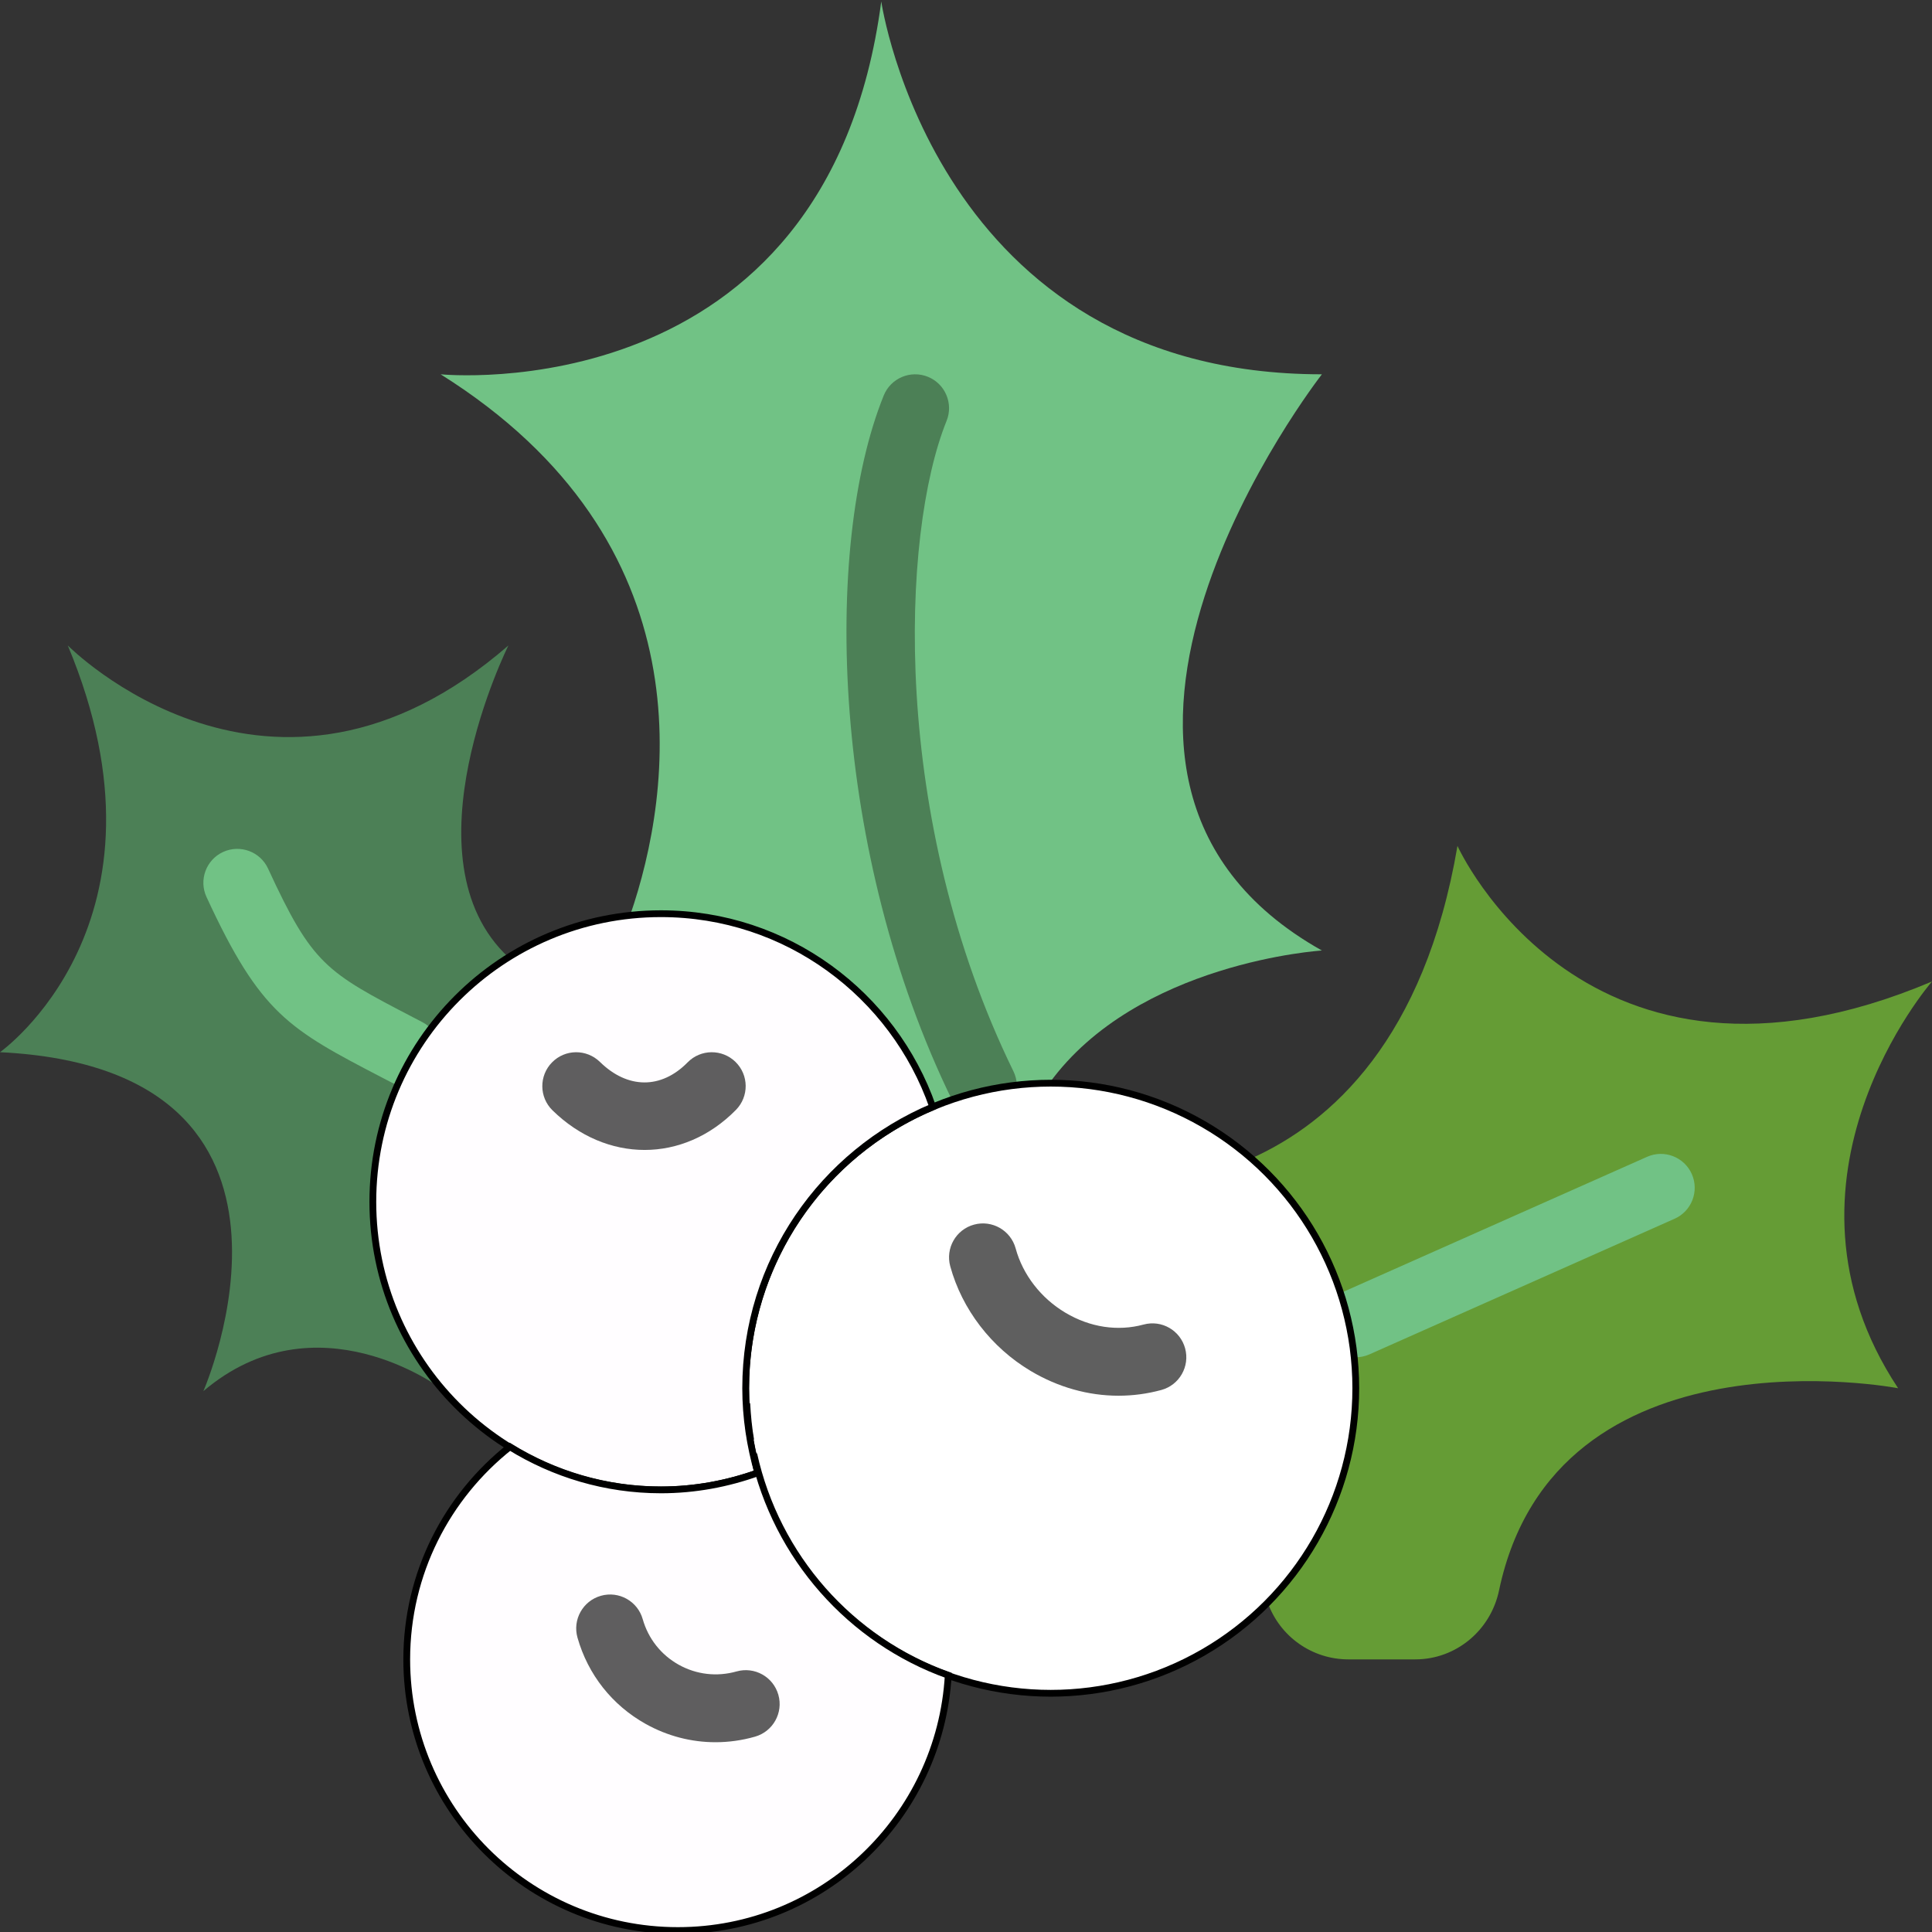 <?xml version="1.0" encoding="UTF-8" standalone="no"?>
<!-- Generator: Adobe Illustrator 18.0.0, SVG Export Plug-In . SVG Version: 6.00 Build 0)  -->

<svg
   xmlns:dc="http://purl.org/dc/elements/1.1/"
   xmlns:cc="http://creativecommons.org/ns#"
   xmlns:rdf="http://www.w3.org/1999/02/22-rdf-syntax-ns#"
   xmlns:svg="http://www.w3.org/2000/svg"
   xmlns="http://www.w3.org/2000/svg"
   xmlns:sodipodi="http://sodipodi.sourceforge.net/DTD/sodipodi-0.dtd"
   xmlns:inkscape="http://www.inkscape.org/namespaces/inkscape"
   version="1.1"
   id="Capa_1"
   x="0px"
   y="0px"
   viewBox="0 0 57 57"
   style="enable-background:new 0 0 57 57;"
   xml:space="preserve"
   inkscape:version="0.91 r13725"
   sodipodi:docname="mistletoe2.svg"><rect x="0" y="0" width="57" height="57" fill="#333333" stroke="none"/><defs
     id="defs65" /><sodipodi:namedview
     pagecolor="#ffffff"
     bordercolor="#666666"
     borderopacity="1"
     objecttolerance="10"
     gridtolerance="10"
     guidetolerance="10"
     inkscape:pageopacity="0"
     inkscape:pageshadow="2"
     inkscape:window-width="1440"
     inkscape:window-height="851"
     id="namedview63"
     showgrid="false"
     inkscape:zoom="4.1403509"
     inkscape:cx="-10.144068"
     inkscape:cy="28.5"
     inkscape:window-x="0"
     inkscape:window-y="1"
     inkscape:window-maximized="1"
     inkscape:current-layer="g3" /><g
     id="g3"><path
       style="fill:#659C35;"
       d="M57,28.957c-10.25,4.333-14-4-14-4c-0.971,5.695-3.72,8.162-6.09,9.223   C38.8,35.83,40,38.25,40,40.957c0,2.465-0.993,4.698-2.599,6.323l0,0c0.359,1.006,1.312,1.677,2.38,1.677h1.974   c1.203,0,2.224-0.856,2.471-2.033C45.888,39.02,56,40.957,56,40.957C51.917,34.79,57,28.957,57,28.957z"
       id="path5" /><path
       style="fill:#71C285;"
       d="M40,40.044c-0.383,0-0.749-0.222-0.914-0.594c-0.225-0.505,0.003-1.096,0.507-1.32l9-4   c0.506-0.225,1.096,0.004,1.32,0.507c0.224,0.505-0.003,1.096-0.508,1.32l-9,4C40.274,40.016,40.136,40.044,40,40.044z"
       id="path7" /><path
       style="fill:#4C8056;"
       d="M11,35.457c0-3.044,1.605-5.706,4.009-7.207C11.863,25.329,15,19.043,15,19.043c-7,6.083-13,0-13,0   c3.417,8.167-2,12-2,12c10.167,0.5,6,10,6,10c3.333-2.833,7-0.087,7-0.087l-0.679-0.963C11.489,38.68,11,37.127,11,35.457z"
       id="path9" /><path
       style="fill:#71C285;"
       d="M11.999,32.043c-0.156,0-0.314-0.036-0.461-0.113l-0.25-0.13c-2.763-1.439-3.597-1.874-5.196-5.337   c-0.231-0.501-0.012-1.096,0.489-1.327c0.502-0.23,1.095-0.012,1.327,0.489c1.312,2.843,1.71,3.051,4.303,4.401l0.251,0.131   c0.49,0.255,0.68,0.86,0.424,1.349C12.708,31.848,12.36,32.043,11.999,32.043z"
       id="path11" /><path
       style="fill:#71C285;"
       d="M27.518,32.656c1.059-0.445,2.221-0.692,3.44-0.697C33.552,28.383,39,28.043,39,28.043   c-9.232-5.181,0-17,0-17c-11.399,0-13-11-13-11c-1.602,12.152-13,11-13,11c7.898,4.953,6.855,12.299,5.59,15.963   c0.299-0.032,0.603-0.05,0.91-0.05C23.212,26.957,26.359,29.34,27.518,32.656z"
       id="path13" /><path
       style="fill:#4C8056;"
       d="M29.001,33.043c-0.37,0-0.726-0.206-0.899-0.561c-3.578-7.321-3.841-16.332-2.029-20.814   c0.207-0.511,0.788-0.758,1.302-0.552c0.512,0.207,0.759,0.79,0.552,1.302c-1.352,3.344-1.661,11.754,1.971,19.186   c0.243,0.496,0.037,1.095-0.459,1.337C29.298,33.011,29.148,33.043,29.001,33.043z"
       id="path15" /><circle
       style="fill:#ffffff;fill-opacity:1;stroke:#000000;stroke-opacity:1;stroke-width:0.2;stroke-miterlimit:4;stroke-dasharray:none"
       cx="31"
       cy="40.957"
       r="9"
       id="circle17" /><path
       style="fill:#fffdff;fill-opacity:1;stroke:#000000;stroke-opacity:1;stroke-width:0.2;stroke-miterlimit:4;stroke-dasharray:none"
       d="M22,40.957c0-3.736,2.277-6.939,5.518-8.3c-1.159-3.316-4.306-5.7-8.018-5.7   c-4.694,0-8.5,3.806-8.5,8.5c0,4.694,3.806,8.5,8.5,8.5c1.004,0,1.964-0.183,2.858-0.503C22.13,42.66,22,41.824,22,40.957z"
       id="path19" /><g
       id="g21"
       style="fill:#fffdff;fill-opacity:1;stroke:#000000;stroke-opacity:1;stroke-width:0.2;stroke-miterlimit:4;stroke-dasharray:none"><path
         style="fill:#fffdff;fill-opacity:1;stroke:#000000;stroke-opacity:1;stroke-width:0.2;stroke-miterlimit:4;stroke-dasharray:none"
         d="M22.238,42.898c0.041,0.185,0.068,0.375,0.12,0.555c-0.895,0.32-1.854,0.503-2.858,0.503    c-1.637,0-3.16-0.471-4.457-1.272C13.192,44.15,12,46.412,12,48.957c0,4.418,3.582,8,8,8c4.26,0,7.733-3.333,7.976-7.532    C25.092,48.395,22.908,45.933,22.238,42.898z"
         id="path23" /><path
         style="fill:#fffdff;fill-opacity:1;stroke:#000000;stroke-opacity:1;stroke-width:0.2;stroke-miterlimit:4;stroke-dasharray:none"
         d="M22.148,42.486c-0.061-0.354-0.098-0.717-0.116-1.084C22.052,41.769,22.086,42.131,22.148,42.486z"
         id="path25" /></g><path
       style="fill:#000000;fill-opacity:0.628"
       d="M33,41.178c-0.892,0-1.782-0.248-2.594-0.732c-1.16-0.692-2.024-1.818-2.371-3.088   c-0.145-0.533,0.169-1.083,0.702-1.228c0.533-0.145,1.082,0.169,1.228,0.702c0.211,0.776,0.746,1.467,1.466,1.896   c0.726,0.433,1.545,0.557,2.306,0.351c0.535-0.146,1.082,0.169,1.228,0.702c0.145,0.533-0.169,1.083-0.702,1.228   C33.847,41.122,33.423,41.178,33,41.178z"
       id="path27" /><path
       style="fill:#000000;fill-opacity:0.628"
       d="M19.018,33.927c-0.958,0-1.923-0.39-2.718-1.169c-0.395-0.387-0.4-1.02-0.014-1.414   c0.387-0.395,1.019-0.4,1.414-0.014c0.818,0.802,1.808,0.806,2.586,0.014c0.386-0.395,1.02-0.4,1.414-0.014   c0.395,0.387,0.4,1.02,0.014,1.414C20.94,33.532,19.982,33.927,19.018,33.927z"
       id="path29" /><path
       style="fill:#000000;fill-opacity:0.628"
       d="M21.109,51.401c-0.713,0-1.418-0.182-2.058-0.539c-0.989-0.552-1.704-1.456-2.013-2.546   c-0.151-0.531,0.158-1.084,0.689-1.235c0.531-0.151,1.085,0.158,1.235,0.689c0.164,0.576,0.541,1.054,1.063,1.345   c0.522,0.291,1.126,0.361,1.704,0.198c0.533-0.15,1.084,0.157,1.235,0.689c0.151,0.531-0.158,1.084-0.689,1.235   C21.89,51.347,21.498,51.401,21.109,51.401z"
       id="path31" /></g><g
     id="g33" /><g
     id="g35" /><g
     id="g37" /><g
     id="g39" /><g
     id="g41" /><g
     id="g43" /><g
     id="g45" /><g
     id="g47" /><g
     id="g49" /><g
     id="g51" /><g
     id="g53" /><g
     id="g55" /><g
     id="g57" /><g
     id="g59" /><g
     id="g61" /></svg>